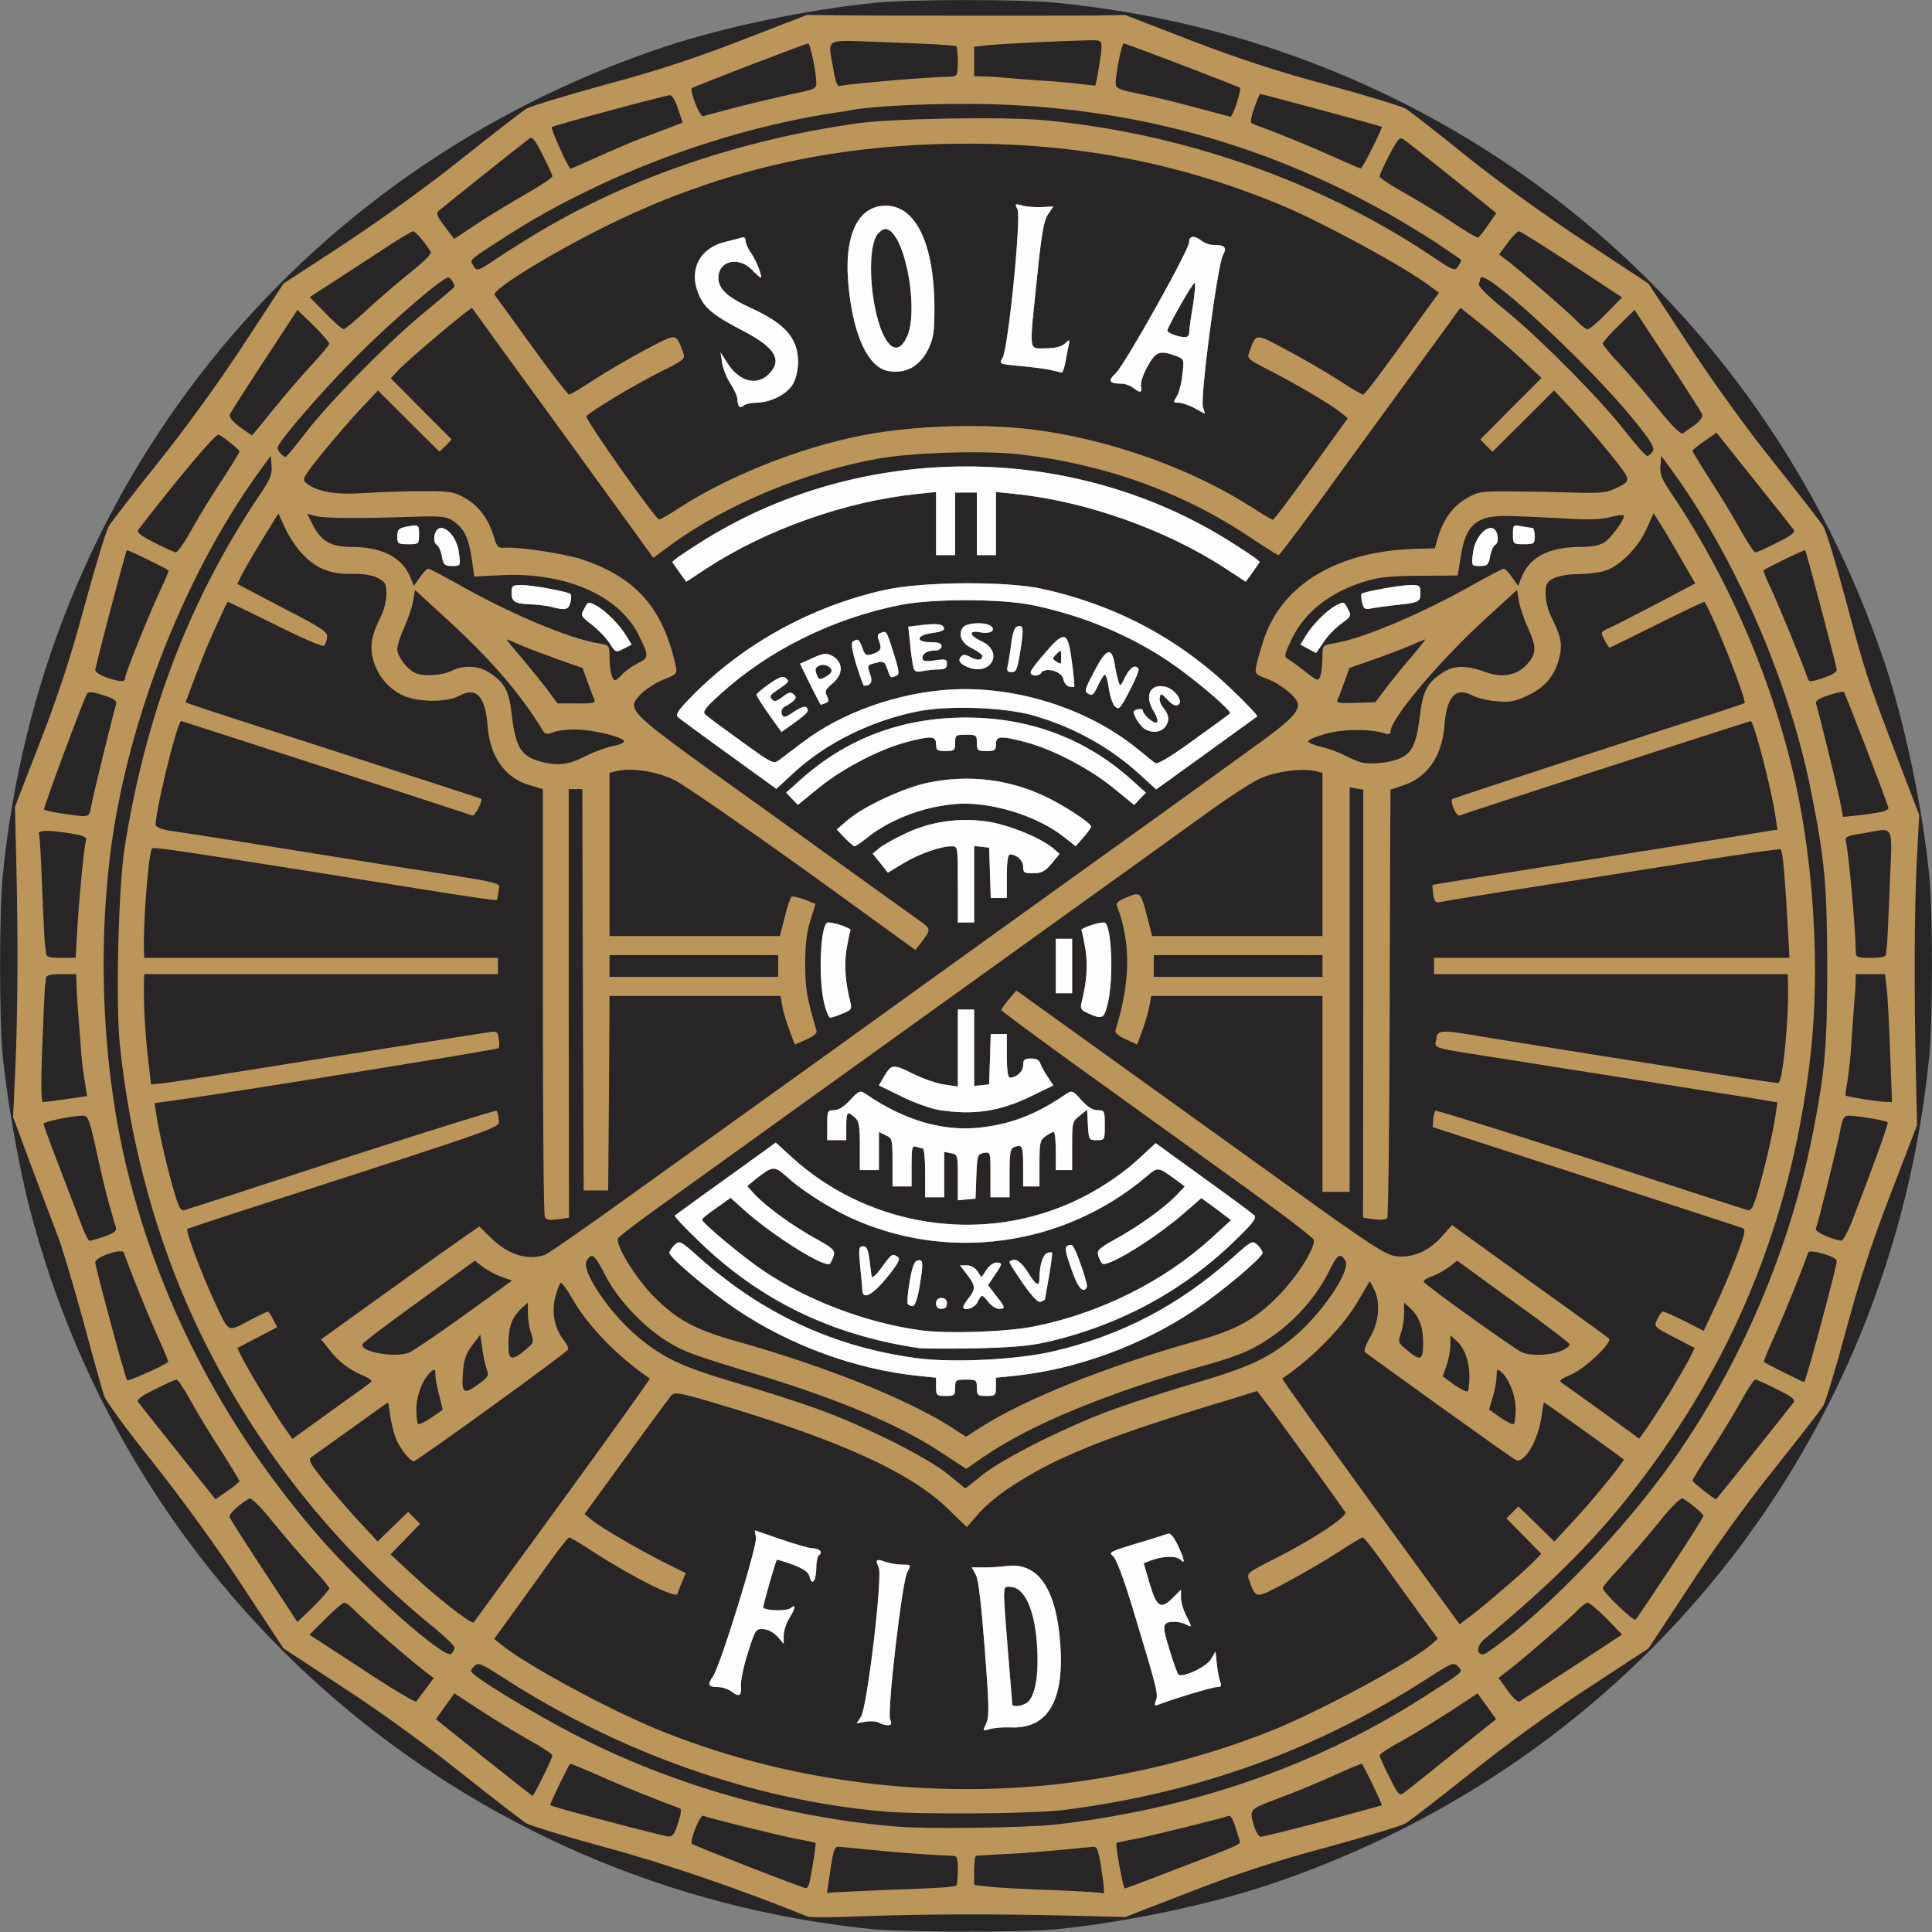 <!DOCTYPE svg PUBLIC "-//W3C//DTD SVG 20010904//EN" "http://www.w3.org/TR/2001/REC-SVG-20010904/DTD/svg10.dtd">
<svg version="1.0" xmlns="http://www.w3.org/2000/svg" width="710px" height="710px" viewBox="0 0 7100 7100" preserveAspectRatio="xMidYMid meet">
<rect x="0" y="0" width="7100" height="7100" fill="#808080" stroke="none"/>
<g id="layer101" fill="#272526" stroke="none">
 <path d="M3200 7089 c-1493 -153 -2723 -1210 -3094 -2660 -38 -149 -80 -389 -96 -548 -13 -133 -13 -529 0 -662 140 -1419 1075 -2592 2426 -3045 222 -74 530 -139 783 -164 133 -13 529 -13 662 0 1419 140 2592 1075 3045 2426 74 222 139 530 164 783 13 133 13 529 0 662 -140 1419 -1075 2592 -2426 3045 -222 74 -530 139 -783 164 -122 12 -559 11 -681 -1z"/>
 </g>
<g id="layer102" fill="#bc955a" stroke="none">
 <path d="M2970 7044 c-255 -103 -526 -196 -745 -255 -143 -39 -273 -79 -290 -88 -16 -10 -125 -94 -242 -187 -130 -104 -296 -224 -431 -312 l-220 -144 -149 -226 c-88 -135 -219 -316 -324 -449 -98 -122 -182 -236 -187 -255 -6 -18 -41 -143 -77 -277 -37 -135 -80 -279 -97 -320 -16 -42 -59 -155 -95 -251 l-65 -175 8 -170 c9 -200 11 -468 4 -760 l-5 -210 93 -240 c67 -173 113 -313 163 -500 39 -143 79 -273 88 -290 10 -16 91 -122 182 -235 98 -122 224 -296 313 -432 l148 -226 227 -148 c134 -89 309 -215 431 -313 113 -90 219 -172 235 -182 17 -9 147 -49 290 -88 187 -50 327 -96 500 -163 l240 -93 110 1 c138 2 803 2 950 1 l110 -2 240 93 c172 66 314 113 500 163 143 39 274 79 290 88 17 10 117 88 223 174 119 95 286 216 432 312 l238 157 149 227 c88 135 214 309 312 431 90 113 172 219 182 235 10 17 45 131 78 255 75 280 79 293 186 575 l88 230 -9 170 c-9 182 -10 485 -3 785 l4 185 -96 250 c-70 181 -115 319 -164 500 -37 138 -75 264 -84 280 -10 17 -92 122 -182 235 -98 122 -224 296 -312 432 l-149 226 -220 144 c-134 87 -302 209 -431 312 -117 93 -225 177 -242 187 -16 9 -147 49 -290 88 -187 50 -327 96 -500 163 l-240 93 -200 -5 c-281 -7 -538 -6 -760 2 -104 4 -197 5 -205 2z m320 -100 c102 -3 192 -8 200 -10 8 -1 18 -3 23 -3 4 -1 7 -26 7 -56 0 -50 -2 -55 -22 -55 -58 -2 -193 -11 -288 -21 -58 -6 -114 -11 -124 -12 -21 -2 -23 5 -40 124 l-7 45 33 -2 c18 -1 116 -6 218 -10z m757 -79 c-11 -70 -15 -80 -32 -78 -171 17 -255 24 -330 27 -49 3 -93 5 -97 6 -5 0 -8 24 -8 54 l0 53 58 7 c31 3 136 9 232 12 96 4 177 9 180 11 10 9 9 -15 -3 -92z m-1072 53 c11 -54 25 -142 22 -145 -2 -2 -30 -8 -63 -14 -54 -9 -323 -76 -350 -86 -12 -4 -51 94 -41 103 5 6 408 163 419 163 4 1 10 -9 13 -21z m1321 -39 c260 -99 265 -101 260 -114 -2 -7 -10 -32 -17 -54 -7 -23 -17 -40 -23 -38 -27 10 -297 77 -350 86 -33 6 -61 12 -63 14 -5 6 24 167 31 167 2 0 75 -27 162 -61z m-1804 -180 c12 -37 13 -51 5 -54 -72 -26 -212 -82 -296 -120 -57 -25 -105 -45 -106 -43 -8 9 -76 150 -73 152 8 7 416 114 434 115 16 1 24 -10 36 -50z m2368 -5 c118 -32 216 -58 218 -60 3 -2 -65 -143 -73 -152 -1 -2 -49 18 -106 44 -57 26 -149 64 -204 84 -108 41 -105 38 -84 108 6 17 16 32 22 32 7 0 109 -25 227 -56z m-980 11 c497 -57 949 -213 1342 -462 163 -104 156 -98 136 -119 -16 -16 -22 -14 -110 43 -410 264 -840 420 -1333 484 -112 15 -530 18 -670 6 -478 -43 -965 -214 -1393 -490 -88 -56 -94 -59 -110 -43 -16 16 -15 18 8 36 56 43 234 148 355 211 360 188 785 309 1195 342 109 9 475 4 580 -8z m-1885 -175 c19 -38 35 -74 35 -79 0 -5 -39 -31 -87 -57 -48 -27 -129 -77 -180 -110 l-93 -61 -34 47 -34 48 176 141 c97 77 178 141 179 141 2 0 19 -31 38 -70z m3343 -84 l160 -128 -34 -48 -34 -47 -97 64 c-54 35 -135 85 -180 110 -46 24 -83 49 -83 54 0 5 16 41 36 80 32 65 37 70 54 57 10 -7 90 -71 178 -142z m-1473 113 c278 -29 572 -102 825 -206 178 -74 495 -245 568 -308 l26 -23 -79 -108 c-43 -60 -104 -144 -134 -186 -31 -43 -59 -78 -63 -78 -4 0 -45 24 -90 54 -46 30 -131 79 -190 111 -118 62 -111 62 -138 -9 -9 -24 -6 -27 93 -77 141 -71 270 -156 261 -172 -10 -16 -259 -361 -296 -408 l-28 -37 -97 30 c-463 139 -650 215 -819 329 -39 26 -90 69 -111 95 l-40 46 -65 -63 c-139 -138 -404 -258 -875 -397 -120 -35 -134 -37 -147 -23 -7 9 -82 110 -166 226 l-152 209 27 22 c37 30 163 103 262 154 l83 41 -15 36 c-8 19 -15 37 -15 39 0 23 -161 -57 -308 -152 -45 -30 -86 -54 -90 -54 -4 0 -32 35 -63 78 -30 42 -91 126 -134 186 l-79 109 29 23 c90 73 388 234 565 307 449 185 959 257 1455 206z m-2300 -353 l29 -39 -34 -26 c-54 -41 -233 -196 -259 -225 -14 -14 -29 -26 -36 -26 -6 0 -37 27 -69 59 l-59 59 41 26 c22 14 109 71 193 126 84 55 156 97 159 93 3 -5 19 -26 35 -47z m4213 -79 l183 -120 -57 -59 c-32 -32 -63 -58 -69 -58 -7 0 -22 12 -36 26 -26 29 -205 184 -258 224 l-34 26 33 46 c18 26 38 44 44 41 6 -4 93 -60 194 -126z m-4108 -72 c0 -7 -33 -39 -72 -71 -396 -320 -713 -735 -914 -1199 -126 -290 -211 -622 -244 -950 -15 -156 -5 -572 18 -720 77 -489 238 -911 494 -1293 41 -60 49 -79 46 -110 l-3 -37 -35 48 c-244 333 -439 792 -525 1230 -79 400 -71 886 20 1293 115 512 361 992 720 1404 159 183 458 448 483 428 6 -6 12 -16 12 -23z m3889 -52 c196 -159 432 -413 588 -634 252 -357 433 -783 517 -1214 43 -221 51 -315 51 -605 -1 -302 -9 -389 -60 -645 -81 -405 -280 -860 -515 -1182 l-35 -48 -3 37 c-3 31 5 50 46 110 211 315 370 689 452 1063 66 303 87 672 56 970 -62 585 -264 1104 -612 1568 -161 215 -321 378 -588 600 -29 24 -32 57 -5 57 7 0 55 -35 108 -77z m-3490 -491 c178 -244 321 -445 319 -446 -114 -77 -226 -191 -282 -289 -21 -37 -42 -65 -46 -62 -4 3 -13 27 -20 54 -13 57 -2 113 31 155 11 14 19 30 17 35 -3 11 -557 411 -567 411 -14 0 -50 -45 -65 -81 -8 -20 -18 -58 -22 -85 -3 -27 -7 -50 -8 -50 0 -1 -59 41 -131 93 -71 51 -138 99 -148 106 -16 11 -12 19 46 92 36 44 94 112 130 150 l65 70 56 -55 56 -54 22 22 22 22 -54 56 -55 56 70 65 c100 94 228 194 236 185 3 -4 151 -207 328 -450z m3456 327 c50 -42 101 -89 114 -103 l25 -26 -64 -65 -64 -65 22 -22 22 -22 66 64 66 65 65 -70 c70 -74 195 -227 190 -232 -8 -7 -292 -211 -293 -209 -1 0 -5 23 -9 51 -8 60 -35 123 -63 149 -21 18 -22 18 -49 0 -34 -22 -524 -374 -537 -385 -5 -4 4 -29 20 -56 32 -55 38 -129 13 -176 l-15 -29 -40 68 c-56 98 -169 214 -282 290 -2 1 144 205 324 453 l328 450 35 -26 c20 -15 77 -61 126 -104z m-4315 -2 c0 -5 -29 -40 -64 -77 -35 -38 -98 -111 -141 -164 -46 -58 -82 -93 -89 -89 -41 24 -76 58 -72 69 3 8 60 97 127 199 l122 186 59 -57 c32 -32 58 -62 58 -67z m4929 -75 c67 -101 121 -187 121 -191 0 -8 -47 -47 -76 -64 -7 -4 -43 31 -89 89 -43 53 -106 126 -141 164 -35 37 -64 71 -64 76 0 15 114 124 121 116 4 -4 61 -89 128 -190z m-5259 -319 c0 -3 -31 -54 -68 -112 -38 -58 -88 -141 -111 -183 -24 -43 -47 -78 -52 -78 -5 0 -41 16 -80 36 -51 25 -68 38 -61 47 5 7 71 90 146 184 l138 173 44 -31 c24 -16 44 -33 44 -36z m5565 -105 c76 -95 142 -178 147 -185 7 -9 -10 -22 -61 -47 -39 -20 -75 -36 -80 -36 -6 0 -30 37 -55 83 -25 45 -75 127 -111 182 -36 54 -65 102 -65 106 0 6 75 65 86 69 1 0 64 -78 139 -172z m-2833 81 c78 -62 320 -183 489 -243 69 -25 204 -68 300 -96 189 -56 256 -87 345 -159 106 -85 221 -252 198 -288 -19 -31 -29 -24 -60 39 -60 122 -175 234 -297 291 -28 14 -95 37 -147 51 -366 103 -654 221 -827 341 l-62 43 -95 -62 c-148 -98 -370 -192 -661 -281 -254 -77 -280 -87 -339 -123 -90 -54 -186 -156 -232 -246 -39 -77 -49 -84 -68 -53 -23 37 90 202 198 288 89 72 156 103 345 159 96 28 231 71 300 96 172 61 412 181 486 243 33 27 61 50 62 50 2 1 31 -22 65 -50z m-2367 -254 c61 -43 114 -82 119 -86 5 -4 -8 -15 -28 -23 -52 -22 -90 -50 -125 -95 l-31 -39 220 -158 c122 -88 252 -181 291 -208 l70 -49 42 41 c65 64 138 86 200 63 14 -5 168 -113 343 -239 176 -126 488 -350 694 -498 206 -149 521 -375 700 -504 546 -392 643 -462 695 -500 28 -20 105 -76 173 -125 126 -90 162 -125 162 -155 0 -25 -59 -74 -113 -95 -44 -16 -46 -19 -40 -49 3 -17 16 -61 28 -98 68 -201 270 -322 554 -331 l74 -2 12 -42 c20 -65 53 -111 103 -141 44 -25 54 -27 162 -26 63 0 167 2 230 4 92 3 122 1 150 -12 68 -32 69 -28 -12 -129 -41 -52 -105 -125 -141 -164 l-66 -70 -113 113 -113 112 -23 -22 -22 -23 112 -113 113 -113 -70 -66 c-38 -36 -105 -94 -149 -129 l-79 -63 -96 132 c-53 73 -202 277 -331 454 -128 178 -237 323 -241 323 -4 0 -52 -30 -106 -66 -247 -166 -540 -271 -854 -305 -129 -14 -380 -6 -509 16 -271 48 -565 170 -768 320 l-61 45 -332 -458 c-183 -251 -333 -458 -334 -460 -4 -5 -234 189 -270 227 l-29 31 112 113 112 112 -22 23 -23 22 -113 -112 -113 -113 -65 69 c-36 38 -99 112 -141 163 -71 89 -74 95 -57 109 42 32 106 43 214 36 58 -4 155 -7 215 -7 102 0 113 2 157 27 50 30 83 75 103 141 10 35 17 42 36 40 58 -4 220 21 289 43 199 67 298 181 344 395 5 24 1 28 -40 44 -55 21 -114 70 -114 95 0 33 41 69 287 246 137 98 360 258 497 357 137 98 261 188 277 199 30 22 29 28 -9 76 l-18 23 -409 -296 c-226 -162 -439 -309 -474 -327 -66 -33 -160 -48 -216 -34 l-25 6 0 300 0 300 313 0 313 0 18 -70 c9 -38 21 -72 25 -75 5 -2 26 3 48 11 l40 16 -19 61 c-14 45 -19 90 -19 162 1 91 5 117 42 244 2 8 -12 20 -38 31 l-42 19 -20 -53 c-11 -29 -23 -69 -26 -89 l-7 -37 -314 0 -314 0 -2 358 -3 357 -45 0 -45 0 -3 -737 -2 -738 -25 0 -25 0 0 788 1 787 -41 6 c-33 4 -43 2 -48 -10 -4 -9 -7 -366 -7 -794 l0 -777 -50 -15 c-88 -25 -144 -104 -153 -215 -8 -111 -41 -147 -104 -113 -49 26 -161 24 -215 -5 -51 -27 -87 -73 -102 -129 -13 -48 -5 -92 29 -158 11 -21 20 -58 20 -82 0 -38 -4 -44 -32 -59 -21 -11 -54 -16 -96 -15 -80 2 -134 -21 -186 -79 -21 -23 -48 -65 -60 -93 l-23 -50 -55 89 c-30 49 -64 107 -76 130 l-20 40 166 87 c147 76 167 89 164 109 -1 12 -6 26 -11 31 -5 5 -86 -30 -181 -78 -95 -47 -173 -85 -174 -83 -3 4 -45 95 -68 148 -11 25 -35 85 -53 133 l-33 88 21 8 c12 5 256 84 542 176 286 93 521 169 523 170 8 5 -22 65 -32 62 -27 -10 -1065 -347 -1070 -347 -15 0 -102 359 -93 384 3 7 28 16 59 20 29 4 134 20 233 36 99 16 338 54 530 85 488 76 441 65 437 100 -2 17 -5 31 -7 33 -2 2 -133 -17 -292 -43 -158 -25 -344 -55 -413 -66 -442 -70 -556 -87 -561 -81 -13 14 -33 267 -30 375 l1 27 650 0 650 0 0 30 0 30 -650 0 -650 0 -1 38 c-1 78 3 161 14 262 l12 105 35 -3 c32 -3 192 -28 565 -88 83 -13 249 -39 370 -58 121 -19 239 -38 261 -41 39 -7 42 -6 47 21 3 16 2 32 -1 36 -6 6 -981 163 -1185 191 l-79 11 7 45 c9 62 41 201 66 284 16 55 24 68 37 64 9 -2 270 -87 579 -188 310 -100 565 -180 568 -177 3 3 7 18 8 33 2 30 45 15 -843 302 -162 52 -298 97 -301 99 -9 5 52 167 105 280 50 104 39 101 133 51 29 -15 55 -27 57 -27 3 0 12 13 20 29 l15 28 -74 39 -73 38 19 38 c26 51 125 214 158 260 l26 36 30 -22 c17 -12 80 -58 140 -101z m4887 -40 c30 -50 64 -108 76 -131 l20 -40 -61 -32 c-93 -48 -90 -45 -76 -75 7 -15 16 -27 21 -27 5 0 40 16 79 35 l70 36 44 -94 c25 -52 60 -136 79 -186 28 -75 32 -93 20 -98 -8 -3 -267 -87 -576 -188 l-563 -183 2 -27 c1 -15 5 -30 8 -33 3 -3 258 77 568 177 309 101 570 186 579 188 13 4 21 -9 37 -64 25 -84 57 -222 66 -285 l7 -47 -33 -5 c-19 -4 -119 -20 -224 -36 -104 -17 -260 -41 -345 -55 -85 -13 -256 -40 -380 -60 -302 -47 -277 -40 -272 -75 5 -37 9 -38 201 -5 129 21 566 91 920 146 68 10 129 19 136 19 16 0 39 -231 36 -357 l-1 -43 -650 0 -650 0 0 -30 0 -30 653 0 653 0 -2 -42 c-14 -257 -22 -348 -30 -357 -2 -2 -95 11 -206 28 -295 47 -606 95 -828 130 -107 17 -205 33 -216 36 -18 4 -23 -1 -27 -28 -2 -17 -4 -33 -2 -35 1 -1 216 -36 476 -77 551 -87 711 -113 758 -121 l33 -5 -7 -47 c-15 -103 -80 -352 -91 -352 -5 0 -1043 336 -1070 347 -12 5 -38 -54 -26 -61 7 -4 745 -246 967 -316 55 -18 103 -34 106 -36 11 -6 -114 -321 -147 -372 -1 -2 -79 35 -173 82 -94 47 -173 86 -176 86 -2 0 -11 -13 -19 -29 -15 -28 -15 -29 22 -45 20 -9 99 -50 174 -89 l138 -73 -51 -88 c-27 -48 -62 -106 -76 -129 l-26 -41 -27 60 c-32 70 -101 138 -156 153 -22 6 -65 11 -97 11 -32 0 -71 7 -87 15 -26 14 -30 21 -30 58 0 24 9 60 20 82 37 73 43 103 30 153 -16 66 -54 110 -118 139 -45 21 -65 25 -112 20 -31 -2 -71 -12 -89 -21 -62 -33 -95 4 -103 114 -9 109 -63 187 -150 216 l-48 16 0 51 c-1 29 -2 381 -3 782 -1 402 -5 735 -9 741 -4 6 -23 8 -48 5 l-41 -6 1 -786 0 -787 -25 -4 -25 -5 0 743 0 744 -50 0 -50 0 0 -360 0 -360 -315 0 -314 0 -7 38 c-4 20 -15 60 -26 89 l-19 52 -42 -20 c-24 -10 -40 -24 -38 -31 56 -181 58 -324 5 -461 -3 -9 10 -19 38 -30 50 -20 50 -20 75 76 l17 67 313 0 313 0 0 -300 0 -300 -25 -6 c-49 -12 -149 1 -206 28 -31 14 -123 74 -205 134 -82 59 -306 221 -499 359 -292 210 -1110 798 -1540 1107 -60 44 -112 84 -114 89 -9 26 66 148 133 215 85 85 149 120 306 164 328 93 623 211 788 316 l52 34 53 -34 c165 -105 462 -224 787 -316 152 -42 220 -79 305 -165 69 -68 140 -180 133 -209 -2 -8 -136 -110 -298 -226 -162 -117 -420 -302 -572 -412 -153 -110 -278 -203 -278 -206 0 -4 13 -22 28 -40 l27 -32 95 68 c128 92 609 438 964 693 239 172 297 209 333 215 61 9 123 -17 171 -71 l38 -43 284 205 c157 112 289 208 293 212 14 14 -86 109 -138 132 -46 20 -48 23 -30 35 11 7 78 55 150 107 l129 94 26 -36 c14 -20 51 -77 82 -126z m-4518 3 c-8 -29 -14 -63 -14 -76 0 -21 -2 -23 -16 -11 -29 24 -54 87 -54 137 0 27 3 51 6 55 4 3 26 -7 49 -23 l42 -29 -13 -53z m3956 51 c0 -51 -25 -114 -54 -138 -14 -12 -16 -10 -16 16 0 16 -6 51 -14 77 l-14 46 41 29 c23 16 45 27 50 24 4 -2 7 -27 7 -54z m-3782 -149 c-5 -16 -13 -50 -16 -77 l-7 -48 -29 38 c-22 28 -31 53 -34 92 -7 85 0 92 52 55 41 -30 44 -34 34 -60z m3612 29 c0 -57 -18 -106 -49 -133 l-21 -19 0 35 c0 20 -6 54 -14 76 l-14 40 41 30 c23 16 45 28 50 25 4 -2 7 -27 7 -54z m-4782 -54 c2 -1 -18 -49 -44 -106 -37 -84 -91 -217 -119 -296 -6 -17 -105 16 -105 36 0 16 109 421 117 433 3 6 135 -53 151 -67z m6075 -143 c32 -119 58 -222 57 -228 0 -16 -100 -45 -105 -31 -28 79 -82 212 -119 296 -26 57 -46 105 -44 106 5 5 143 74 148 74 3 1 31 -97 63 -217z m-4764 100 c33 -27 34 -30 23 -62 -7 -18 -12 -51 -12 -73 l0 -40 -21 19 c-40 36 -53 75 -50 152 1 40 16 41 60 4z m3301 -27 c0 -59 -15 -98 -49 -129 l-21 -19 0 40 c0 22 -5 55 -12 73 -11 32 -10 35 23 62 50 42 59 37 59 -27z m-3727 36 c14 -6 105 -67 202 -137 l177 -128 -37 -13 c-21 -7 -52 -24 -69 -36 l-31 -24 -205 149 c-113 81 -206 152 -208 158 -10 28 118 51 171 31z m4233 -6 c20 -8 34 -19 32 -25 -2 -6 -95 -77 -208 -158 l-205 -149 -31 24 c-17 12 -45 28 -63 34 -17 6 -31 15 -29 19 4 12 335 249 362 260 33 14 103 11 142 -5z m-5352 -421 c35 -12 45 -20 42 -33 -3 -9 -14 -47 -25 -86 -11 -38 -32 -127 -47 -197 -24 -111 -31 -128 -48 -128 -37 0 -146 22 -146 30 0 4 27 79 61 166 33 87 70 183 81 212 11 28 23 52 27 52 4 0 29 -7 55 -16z m6426 -66 c90 -235 131 -350 127 -354 -5 -6 -114 -24 -143 -24 -18 0 -23 9 -33 63 -12 58 -78 328 -88 353 -4 11 63 41 94 43 6 1 26 -36 43 -81z m-6565 -439 l75 -11 -5 -32 c-12 -75 -15 -93 -20 -175 -4 -47 -8 -106 -10 -131 -2 -25 -4 -60 -4 -77 l-1 -33 -55 0 c-37 0 -55 4 -56 13 0 6 -2 23 -4 37 -1 14 -6 114 -10 223 -5 139 -4 197 3 197 6 0 45 -5 87 -11z m6701 -176 c-4 -104 -9 -209 -13 -235 l-6 -48 -53 0 -54 0 -1 33 c0 17 -2 46 -4 62 -1 17 -6 80 -10 140 -3 61 -11 132 -16 159 -5 27 -8 50 -7 52 5 4 113 22 142 23 l29 1 -7 -187z m-4086 -313 l0 -40 -310 0 -310 0 0 40 0 40 310 0 310 0 0 -40z m2000 0 l0 -40 -310 0 -310 0 0 40 0 40 310 0 310 0 0 -40z m-4576 -137 c8 -128 25 -302 32 -324 4 -14 -9 -19 -75 -29 -73 -11 -107 -8 -97 8 2 4 7 93 11 197 4 105 9 197 10 205 2 8 4 23 4 33 1 14 11 17 55 17 l54 0 6 -107z m6647 95 c0 -7 2 -24 4 -38 1 -14 6 -114 10 -222 9 -226 19 -206 -96 -186 -65 10 -70 13 -65 33 10 41 35 317 36 403 0 20 5 22 55 22 37 0 55 -4 56 -12z m-6596 -545 c6 -35 76 -321 90 -369 6 -19 0 -24 -45 -39 -39 -13 -54 -14 -60 -6 -14 24 -162 422 -158 426 5 6 103 22 140 24 24 1 28 -4 33 -36z m6583 20 c12 -3 22 -9 22 -13 0 -10 -158 -421 -164 -427 -3 -3 -28 3 -56 12 -37 12 -50 21 -46 32 8 21 84 331 92 377 l7 38 61 -6 c33 -4 71 -10 84 -13z m-4767 -204 c34 -17 79 -33 101 -37 22 -4 40 -11 41 -17 3 -15 -110 -43 -175 -44 -31 -1 -69 4 -85 10 -23 9 -30 7 -38 -6 -81 -134 -189 -259 -350 -407 l-120 -110 -7 42 c-4 23 -19 66 -33 97 -14 30 -25 66 -25 78 0 26 32 70 63 87 29 15 102 11 137 -7 43 -22 101 -19 140 8 56 37 71 67 81 156 14 120 35 153 114 172 59 14 96 9 156 -22z m3000 5 c40 -20 55 -56 67 -153 11 -91 26 -121 82 -158 40 -28 88 -29 154 -5 65 25 120 15 158 -27 35 -39 35 -63 3 -134 -14 -31 -29 -74 -33 -97 l-7 -42 -120 110 c-169 155 -345 364 -345 411 0 9 -7 11 -22 6 -53 -17 -154 -16 -217 2 -36 10 -64 22 -63 28 0 5 23 14 49 20 26 6 64 20 83 30 19 10 46 22 60 26 33 11 116 2 151 -17z m-2967 -214 c-4 -8 -15 -37 -25 -65 l-18 -50 -88 -31 c-48 -17 -110 -40 -137 -52 -27 -12 -51 -22 -53 -22 -3 0 20 28 50 63 29 34 72 87 95 117 l41 55 71 0 c60 1 69 -2 64 -15z m2910 -42 c22 -29 64 -81 94 -115 29 -35 52 -63 49 -63 -2 0 -26 10 -53 22 -27 12 -89 35 -137 52 l-88 31 -18 50 c-10 28 -21 57 -25 65 -6 14 4 15 66 13 l72 -2 40 -53z m-4634 -38 c0 -15 94 -247 130 -323 18 -37 31 -69 29 -71 -9 -8 -151 -77 -153 -74 -5 7 -116 428 -116 441 0 7 21 20 48 29 47 15 62 15 62 -2z m6290 -28 c0 -12 -111 -432 -116 -440 -2 -3 -144 66 -153 74 -2 2 11 34 29 71 26 56 108 254 133 325 5 15 9 15 56 0 29 -9 51 -22 51 -30z m-4464 17 c10 -12 36 -30 57 -41 43 -21 43 -27 2 -108 -73 -144 -273 -229 -506 -216 l-96 5 -10 -70 c-12 -77 -29 -109 -70 -136 -23 -15 -44 -17 -143 -14 -194 7 -323 6 -358 -2 l-33 -9 20 40 c32 62 67 82 144 82 110 0 184 38 214 109 l14 34 22 -31 c12 -18 26 -32 31 -32 5 0 48 23 97 50 196 112 421 208 532 225 36 6 37 7 37 48 0 48 9 87 20 87 4 0 15 -9 26 -21z m2568 -1 c3 -13 6 -42 6 -65 0 -41 1 -42 38 -48 110 -17 335 -113 531 -225 49 -27 92 -50 97 -50 5 0 19 14 31 32 l22 31 14 -35 c30 -72 102 -108 215 -108 42 0 71 -6 88 -17 27 -17 79 -91 71 -99 -3 -3 -26 0 -52 7 -34 9 -86 10 -189 3 -77 -4 -169 -8 -203 -8 -101 2 -138 38 -155 151 l-11 68 -136 1 c-100 0 -152 5 -196 18 -138 41 -233 116 -282 223 -23 49 -24 57 -10 65 9 4 35 24 59 42 52 42 54 42 62 14z m-4148 -535 c27 -48 77 -130 112 -182 34 -52 62 -98 62 -102 0 -6 -49 -46 -76 -62 -10 -6 -148 158 -296 350 -7 9 10 22 59 47 37 19 73 35 79 36 7 0 34 -39 60 -87z m5825 51 c51 -25 68 -38 61 -47 -5 -7 -71 -90 -146 -184 l-138 -173 -44 31 c-24 16 -44 33 -44 36 0 3 31 54 68 112 38 58 88 141 111 184 24 42 47 77 52 77 5 0 41 -16 80 -36z m-4034 -128 c200 -129 487 -238 723 -275 194 -31 440 -34 616 -7 272 41 554 145 767 282 37 24 71 44 75 44 4 0 67 -84 141 -187 l134 -186 -27 -22 c-38 -30 -163 -104 -263 -155 -78 -40 -81 -43 -72 -66 26 -71 20 -71 137 -8 59 31 144 81 190 110 45 30 86 54 91 54 7 0 55 -63 227 -303 l52 -71 -32 -24 c-97 -73 -393 -233 -545 -297 -372 -155 -748 -228 -1161 -227 -464 1 -866 88 -1265 275 -219 103 -481 261 -467 281 5 6 66 91 137 189 70 97 132 177 136 177 5 0 46 -24 91 -54 46 -30 131 -79 190 -111 118 -62 111 -62 138 9 9 25 7 28 -82 72 -98 49 -264 149 -273 164 -6 10 254 378 267 379 4 1 38 -19 75 -43z m-1372 -278 c91 -117 312 -341 443 -447 56 -46 102 -85 102 -87 0 -12 -14 -34 -23 -34 -21 0 -206 159 -337 290 -128 128 -290 316 -290 336 0 11 21 34 30 33 3 0 37 -41 75 -91z m4949 70 c8 -13 -7 -37 -70 -115 -169 -209 -564 -573 -564 -519 0 2 -2 11 -5 18 -4 10 30 44 97 98 130 106 352 330 443 448 39 50 74 89 79 88 5 -1 14 -9 20 -18z m-5069 -154 c43 -53 106 -126 141 -164 35 -37 64 -72 64 -77 0 -5 -26 -35 -58 -67 l-59 -57 -122 186 c-67 102 -124 192 -127 199 -3 8 12 26 37 45 24 17 44 31 45 31 1 0 37 -43 79 -96z m5223 58 c20 -15 31 -31 27 -40 -3 -8 -60 -97 -127 -199 l-121 -184 -59 58 c-32 31 -58 61 -58 66 0 5 29 40 64 77 35 38 98 111 141 164 46 58 82 93 89 89 6 -4 26 -18 44 -31z m-4881 -422 c42 -39 113 -100 159 -137 48 -38 81 -70 77 -77 -18 -31 -56 -76 -65 -76 -5 0 -62 34 -126 77 -64 42 -148 96 -186 121 l-68 44 58 59 c32 33 62 59 67 59 5 0 43 -32 84 -70z m4556 12 l58 -59 -184 -121 c-102 -67 -189 -122 -195 -122 -6 0 -24 19 -42 43 l-31 42 33 25 c54 42 231 195 257 224 14 14 29 26 36 26 6 0 37 -26 68 -58z m-3910 -307 c337 -197 728 -330 1152 -391 128 -19 549 -26 695 -12 508 48 1010 224 1421 499 80 54 86 56 97 38 7 -10 12 -20 12 -23 0 -2 -42 -30 -92 -64 -500 -324 -1038 -492 -1634 -509 -180 -5 -424 5 -512 21 -9 2 -37 7 -62 10 -409 62 -849 226 -1192 443 -162 104 -153 96 -138 120 13 21 15 20 84 -26 39 -26 115 -74 169 -106z m-55 -135 c50 -29 92 -57 92 -62 0 -5 -16 -40 -36 -79 -25 -50 -38 -68 -47 -61 -40 30 -324 257 -335 267 -10 9 -6 20 22 57 l35 46 88 -58 c48 -32 130 -81 181 -110z m3531 116 l30 -43 -161 -129 c-89 -71 -169 -135 -179 -141 -15 -11 -21 -4 -53 56 -20 38 -36 74 -36 79 0 6 42 34 93 62 50 28 130 77 177 109 47 31 88 56 92 54 4 -2 21 -23 37 -47z m-3260 -255 c60 -27 140 -61 178 -74 37 -14 80 -30 95 -36 l27 -10 -17 -50 c-9 -30 -22 -51 -30 -51 -15 0 -422 109 -434 117 -6 3 61 153 69 153 2 0 52 -22 112 -49z m2834 -27 c21 -42 37 -77 35 -78 -3 -3 -439 -120 -447 -121 -2 0 -12 24 -22 53 -14 39 -15 54 -6 57 75 27 212 82 292 119 55 24 102 45 105 45 3 1 23 -33 43 -75z m-2308 -157 c77 -19 168 -40 203 -47 52 -11 62 -16 62 -33 0 -38 -22 -147 -30 -147 -10 0 -421 158 -427 164 -10 9 29 107 41 103 6 -2 74 -20 151 -40z m1810 -8 c9 -28 15 -53 12 -56 -7 -6 -417 -163 -427 -163 -8 0 -30 109 -30 147 0 17 12 23 83 37 45 9 138 31 207 50 69 19 128 34 132 35 3 1 14 -22 23 -50z m-1328 -78 c102 -10 225 -18 286 -20 14 -1 17 -11 17 -56 0 -30 -3 -55 -7 -56 -33 -4 -94 -8 -265 -14 -226 -8 -205 -19 -186 96 8 49 15 68 24 65 6 -2 65 -9 131 -15z m828 -97 c7 -55 5 -57 -35 -56 -106 2 -356 14 -387 19 l-43 5 0 54 0 54 38 1 c20 0 51 2 67 4 17 2 73 6 125 10 52 3 122 9 155 13 l60 7 7 -29 c3 -16 9 -53 13 -82z"/>
 <path d="M3624 6334 c12 -25 11 -64 -5 -274 -13 -166 -23 -254 -33 -273 l-15 -27 42 0 c23 1 62 -2 87 -5 116 -15 184 86 197 295 13 205 -49 305 -185 298 -26 -1 -59 2 -74 6 -27 8 -27 8 -14 -20z m146 -74 c28 -15 44 -76 43 -166 -2 -153 -39 -256 -96 -262 -25 -3 -27 -1 -27 35 0 21 7 117 15 213 8 96 15 178 15 183 0 10 28 9 50 -3z"/>
 <path d="M3231 6331 c-8 -5 -30 -7 -49 -4 l-34 6 16 -24 c23 -35 81 -521 65 -550 -14 -27 -8 -32 25 -19 15 5 43 10 61 10 34 0 34 0 19 28 -19 35 -74 509 -63 540 7 17 5 22 -9 22 -9 0 -23 -4 -31 -9z"/>
 <path d="M4248 6249 c9 -24 6 -37 -87 -344 -31 -102 -59 -176 -70 -186 -18 -14 -12 -17 83 -46 55 -16 108 -33 116 -36 11 -5 21 7 38 41 25 52 29 73 10 54 -15 -15 -63 -14 -104 1 l-31 12 22 75 c26 87 41 96 85 52 l30 -30 0 29 c0 16 9 48 21 70 20 40 20 40 0 30 -11 -6 -30 -11 -43 -11 -47 0 -49 10 -21 100 14 47 29 88 33 93 13 15 101 -25 120 -55 l17 -29 5 48 c3 26 9 56 13 66 5 13 2 17 -14 17 -17 0 -171 47 -218 66 -10 4 -11 0 -5 -17z"/>
 <path d="M2686 6215 c-11 -8 -32 -15 -46 -15 -37 0 -42 -8 -20 -39 26 -36 163 -478 158 -510 l-4 -27 96 33 c52 18 105 33 117 33 24 0 39 15 23 25 -5 3 -10 23 -10 43 0 49 -15 73 -24 39 -5 -20 -19 -30 -62 -47 -31 -11 -58 -19 -59 -18 -6 9 -53 173 -50 176 11 12 87 13 100 2 21 -17 19 -1 -5 38 -11 18 -20 46 -20 63 l0 30 -22 -26 c-14 -15 -35 -27 -52 -28 -29 -2 -30 1 -58 88 -16 50 -27 105 -25 123 3 35 -7 40 -37 17z"/>
 <path d="M3029 3688 c-23 -96 -14 -298 14 -298 26 0 87 22 83 29 -3 4 -9 35 -15 69 -9 58 -5 120 14 195 6 24 4 29 -29 42 -19 8 -40 15 -45 15 -5 0 -15 -24 -22 -52z"/>
 <path d="M3520 3250 c0 -140 0 -140 -23 -140 -41 0 -120 28 -178 63 l-56 34 -28 -35 -28 -35 24 -20 c13 -11 56 -35 94 -53 94 -45 198 -60 303 -45 78 12 193 58 242 98 l24 21 -29 35 c-24 29 -37 36 -67 36 -34 1 -38 -2 -38 -24 0 -23 -24 -45 -49 -45 -7 0 -11 30 -11 80 l0 80 -30 0 -29 0 -3 -92 -3 -93 -27 -3 -28 -3 0 140 0 141 -30 0 -30 0 0 -140z"/>
 <path d="M3104 3079 l-29 -31 40 -34 c59 -51 208 -120 297 -138 147 -30 293 -13 427 50 72 34 171 99 171 112 -1 4 -13 22 -29 40 l-28 32 -39 -31 c-101 -82 -279 -136 -407 -124 -118 11 -237 57 -321 124 -21 17 -42 31 -46 31 -3 0 -19 -14 -36 -31z"/>
 <path d="M2910 2935 l-21 -22 51 -46 c171 -153 373 -230 610 -230 235 0 441 78 610 230 l51 46 -21 22 -22 23 -81 -66 c-89 -71 -224 -141 -323 -166 -88 -23 -104 -21 -104 9 0 22 -4 25 -35 25 -32 0 -35 -2 -35 -30 0 -28 -2 -30 -40 -30 -38 0 -40 2 -40 30 0 28 -3 30 -35 30 -31 0 -35 -3 -35 -25 0 -30 -16 -32 -104 -9 -99 25 -234 95 -323 166 l-81 66 -22 -23z"/>
 <path d="M2679 2773 c-96 -69 -180 -131 -187 -137 -11 -10 0 -26 56 -83 188 -189 435 -325 703 -385 140 -31 446 -33 579 -4 269 59 503 183 699 372 53 51 94 94 91 97 -3 2 -87 63 -188 136 l-183 132 -56 -51 c-112 -103 -243 -176 -393 -220 -107 -31 -316 -39 -431 -15 -168 34 -332 115 -450 223 l-66 61 -174 -126z m272 -46 c142 -108 346 -181 542 -193 240 -14 504 69 687 218 29 24 58 47 65 52 8 6 53 -20 141 -84 71 -51 131 -95 134 -98 9 -8 -122 -120 -213 -183 -148 -103 -332 -179 -517 -216 -116 -23 -364 -23 -480 0 -249 49 -486 167 -663 328 -56 51 -66 64 -55 75 7 7 67 51 132 98 116 84 119 85 141 68 12 -9 51 -39 86 -65z"/>
 <path d="M2826 2626 c-25 -36 -46 -68 -46 -73 0 -4 22 -22 47 -40 37 -25 50 -30 61 -21 15 13 13 14 -43 52 -15 11 -17 17 -8 26 9 10 17 8 39 -9 21 -17 30 -19 41 -9 15 12 7 22 -36 47 -8 5 -11 16 -8 25 6 15 11 14 44 -8 22 -15 41 -22 46 -17 13 13 6 21 -46 59 l-45 32 -46 -64z"/>
 <path d="M4207 2679 c-9 -5 -24 -23 -32 -38 -13 -27 -13 -29 5 -34 11 -3 20 -1 20 4 0 15 40 50 51 44 6 -4 1 -20 -11 -41 -36 -57 -13 -104 43 -90 35 8 67 54 47 66 -10 6 -22 0 -39 -18 -22 -24 -26 -25 -29 -9 -2 10 3 26 11 35 23 28 26 48 11 71 -16 22 -48 27 -77 10z"/>
 <path d="M4097 2596 c-8 -8 -18 -38 -22 -66 -4 -27 -10 -50 -14 -50 -5 0 -16 18 -26 40 -15 32 -21 38 -35 30 -16 -9 -14 -16 22 -84 43 -83 63 -90 74 -28 3 21 9 48 13 62 8 25 8 25 26 -12 18 -36 38 -48 49 -30 3 5 -12 41 -33 81 -34 66 -39 71 -54 57z"/>
 <path d="M2977 2515 l-37 -76 47 -21 c42 -19 50 -19 73 -7 39 23 40 67 0 100 -27 23 -30 30 -21 47 8 16 7 21 -5 26 -9 3 -17 6 -18 6 -1 0 -18 -34 -39 -75z m77 -44 c10 -16 -23 -35 -43 -25 -15 7 -17 14 -10 32 7 19 12 21 28 12 11 -5 22 -14 25 -19z"/>
 <path d="M3928 2523 c-9 -3 -18 -14 -20 -26 -4 -29 -63 -47 -81 -25 -8 10 -19 13 -31 9 -16 -6 -12 -15 38 -74 79 -93 90 -90 105 24 7 50 10 92 9 93 -2 1 -11 1 -20 -1z m-28 -110 c0 -26 -1 -26 -17 -10 -16 16 -16 19 -3 27 20 13 20 13 20 -17z"/>
 <path d="M3147 2443 c-16 -53 -20 -80 -13 -85 18 -13 24 -9 35 23 9 26 14 29 33 24 34 -11 40 -19 29 -48 -8 -20 -7 -27 6 -31 21 -9 21 -8 48 77 20 65 21 76 8 81 -21 8 -20 9 -32 -25 -10 -28 -14 -30 -38 -24 -37 9 -37 9 -25 44 10 27 2 41 -23 41 -2 0 -15 -35 -28 -77z"/>
 <path d="M3357 2454 c-3 -11 -9 -49 -12 -85 l-7 -66 58 -7 c35 -4 61 -3 68 4 14 14 3 21 -43 27 -55 8 -56 33 -1 33 29 0 40 4 40 15 0 8 -9 15 -19 15 -31 0 -51 11 -51 27 0 13 9 15 45 10 40 -6 45 -5 45 13 0 15 -7 20 -29 20 -16 0 -42 3 -59 6 -24 5 -31 2 -35 -12z"/>
 <path d="M3703 2448 c3 -13 9 -49 13 -81 4 -36 12 -61 21 -64 24 -9 26 4 13 87 -11 69 -15 80 -32 80 -16 0 -19 -5 -15 -22z"/>
 <path d="M3560 2453 c-30 -11 -41 -25 -30 -38 9 -11 16 -11 37 0 26 14 43 12 43 -5 0 -4 -17 -17 -37 -27 -41 -19 -54 -53 -33 -79 14 -15 77 -19 99 -5 24 16 2 32 -35 25 -46 -9 -44 11 4 33 81 38 36 127 -48 96z"/>
 <path d="M2496 2102 l-26 -37 22 -18 c13 -9 60 -40 105 -68 577 -353 1329 -353 1906 0 45 28 92 59 105 68 l22 18 -26 37 -26 36 -76 -50 c-218 -142 -514 -247 -774 -273 l-68 -7 0 116 0 116 -35 0 -35 0 0 -115 0 -115 -40 0 -40 0 0 115 0 115 -35 0 -35 0 0 -116 0 -116 -67 7 c-265 27 -555 130 -775 273 l-76 50 -26 -36z"/>
 <path d="M3440 5096 l0 -33 -67 -7 c-227 -23 -471 -112 -665 -243 -97 -65 -248 -192 -248 -209 0 -6 9 -19 19 -29 19 -17 22 -15 88 44 234 209 497 331 800 372 134 18 373 6 504 -25 253 -59 462 -169 662 -347 66 -59 69 -61 88 -44 10 10 19 23 19 29 0 17 -151 144 -248 209 -194 131 -438 220 -664 243 l-68 7 0 33 c0 32 -2 34 -35 34 -32 0 -35 -2 -35 -30 0 -28 -2 -30 -40 -30 -38 0 -40 2 -40 30 0 28 -3 30 -35 30 -33 0 -35 -2 -35 -34z"/>
 <path d="M3375 4954 c-320 -48 -581 -175 -804 -390 -53 -51 -94 -94 -91 -97 3 -2 87 -64 188 -136 l183 -132 57 52 c264 242 650 316 982 188 106 -40 214 -107 291 -177 l66 -61 174 126 c96 69 180 131 187 138 11 10 1 25 -59 84 -192 190 -429 320 -698 382 -64 15 -131 21 -266 24 -99 2 -193 1 -210 -1z m423 -79 c241 -47 482 -167 656 -327 l70 -64 -54 -41 -55 -40 -69 60 c-110 94 -280 198 -296 180 -4 -4 -11 -18 -14 -29 -6 -19 3 -27 66 -62 82 -45 178 -114 223 -161 l29 -31 -24 -18 c-77 -56 -73 -55 -116 -19 -307 260 -739 318 -1099 147 -77 -37 -172 -98 -224 -146 -46 -41 -52 -40 -116 11 l-29 24 29 32 c45 47 141 116 223 161 63 35 72 43 66 62 -3 11 -10 25 -14 30 -17 18 -209 -102 -315 -197 l-50 -45 -52 37 c-29 20 -53 39 -53 43 0 12 148 136 227 189 162 109 378 191 578 218 95 13 312 6 413 -14z"/>
 <path d="M3440 4790 c0 -13 7 -20 20 -20 13 0 20 7 20 20 0 13 -7 20 -20 20 -13 0 -20 -7 -20 -20z"/>
 <path d="M3540 4803 c0 -5 9 -19 20 -33 26 -33 25 -45 -6 -86 l-26 -34 25 0 c14 0 31 9 39 22 l15 22 18 -27 c9 -15 26 -27 36 -27 24 0 24 4 -6 47 l-24 36 29 38 c35 43 36 49 11 49 -11 0 -29 -12 -40 -27 -23 -28 -23 -28 -40 5 -11 20 -51 32 -51 15z"/>
 <path d="M3336 4792 c-3 -5 0 -42 7 -83 10 -56 17 -75 30 -77 20 -4 21 6 6 99 -8 44 -17 69 -25 69 -7 0 -15 -4 -18 -8z"/>
 <path d="M3760 4718 c-27 -39 -50 -75 -50 -80 0 -4 9 -8 19 -8 12 0 30 17 48 45 31 50 43 56 43 21 0 -44 12 -85 28 -91 8 -3 16 -4 18 -2 2 2 -3 41 -11 88 -8 46 -15 85 -15 85 0 1 -7 4 -15 8 -10 4 -30 -17 -65 -66z"/>
 <path d="M3169 4743 c0 -10 -4 -51 -8 -90 -6 -65 -5 -73 11 -73 13 0 18 12 23 48 3 26 7 54 8 62 2 9 17 -4 37 -32 38 -52 39 -52 59 -39 11 7 3 23 -39 75 -53 65 -89 84 -91 49z"/>
 <path d="M3937 4663 c-21 -59 -25 -78 -15 -84 7 -5 16 -5 20 -1 13 14 58 144 52 153 -14 24 -33 2 -57 -68z"/>
 <path d="M3520 4327 c0 -82 -1 -85 -25 -89 l-25 -5 0 83 0 84 -35 0 -35 0 0 -90 c0 -49 -4 -90 -9 -90 -5 0 -16 -3 -25 -6 -14 -5 -16 5 -16 70 l0 76 -35 0 -35 0 0 -88 c0 -85 -1 -89 -25 -100 l-25 -12 0 70 0 70 -35 0 -35 0 0 -88 c0 -73 -3 -92 -18 -105 -28 -26 -32 -21 -32 33 l0 50 -35 0 -35 0 0 -55 c0 -52 1 -55 25 -55 16 0 37 -13 59 -37 30 -33 37 -36 53 -26 151 105 301 146 447 124 106 -15 193 -51 299 -124 16 -10 23 -7 51 26 23 25 41 37 60 37 25 0 26 2 26 55 0 54 0 55 -30 55 -28 0 -29 -1 -32 -56 l-3 -56 -27 22 c-27 21 -28 25 -28 111 l0 89 -30 0 -30 0 0 -70 c0 -38 -3 -70 -8 -70 -4 0 -18 7 -30 16 -20 14 -22 24 -22 100 l0 84 -30 0 -30 0 0 -75 c0 -74 -3 -81 -34 -69 -13 5 -16 23 -16 95 l0 89 -35 0 -35 0 0 -84 c0 -83 0 -83 -25 -79 -23 5 -24 9 -27 87 l-3 81 -32 3 -33 3 0 -84z"/>
 <path d="M3450 4079 c-30 -5 -92 -27 -138 -50 l-82 -40 17 -30 c29 -49 34 -50 108 -13 39 19 91 37 118 40 l47 7 0 -142 0 -141 30 0 30 0 0 141 0 140 28 -3 27 -3 3 -92 3 -93 29 0 30 0 0 80 c0 50 4 80 11 80 25 0 49 -22 49 -45 0 -21 5 -25 29 -25 19 0 31 6 34 18 3 9 15 31 27 49 l21 32 -83 40 c-115 56 -211 70 -338 50z"/>
 <path d="M4001 3725 c-29 -13 -32 -18 -26 -42 19 -75 23 -137 14 -195 -6 -34 -12 -65 -15 -69 -4 -7 57 -29 83 -29 28 0 37 202 14 298 -14 56 -19 59 -70 37z"/>
 <path d="M3880 3550 l0 -100 30 0 30 0 0 100 0 100 -30 0 -30 0 0 -100z"/>
 <path d="M2239 2362 c-13 -20 -43 -50 -65 -67 -40 -31 -41 -33 -27 -58 13 -26 15 -27 43 -12 35 18 88 72 113 114 l18 30 -29 15 c-29 15 -30 14 -53 -22z"/>
 <path d="M2025 2230 c-16 -4 -49 -8 -72 -9 -60 -2 -73 -9 -73 -42 0 -27 3 -29 38 -29 43 1 169 24 178 33 4 3 4 18 0 32 -7 26 -18 29 -71 15z"/>
 <path d="M1624 2045 c-3 -19 -12 -39 -19 -43 -8 -4 -11 -18 -8 -34 12 -62 82 -11 90 66 6 46 5 46 -25 46 -28 0 -32 -4 -38 -35z"/>
 <path d="M1460 1971 c0 -24 5 -29 31 -35 48 -9 49 -9 49 29 0 34 -1 35 -40 35 -37 0 -40 -2 -40 -29z"/>
 <path d="M4807 2384 l-28 -15 18 -30 c25 -42 78 -96 113 -114 28 -15 30 -14 43 12 14 26 13 28 -24 55 -21 15 -51 46 -65 68 -15 22 -27 40 -28 40 0 -1 -14 -8 -29 -16z"/>
 <path d="M5006 2215 c-4 -15 -5 -30 -2 -33 9 -8 137 -31 179 -32 35 0 37 2 37 30 0 32 -5 35 -95 44 -27 3 -64 8 -81 11 -28 6 -32 4 -38 -20z"/>
 <path d="M5413 2034 c8 -77 78 -128 90 -66 3 16 0 30 -8 34 -7 4 -16 24 -19 43 -6 31 -10 35 -38 35 -30 0 -31 0 -25 -46z"/>
 <path d="M5560 1964 c0 -36 1 -36 31 -30 17 3 35 6 40 6 5 0 9 14 9 30 0 28 -2 30 -40 30 -39 0 -40 -1 -40 -36z"/>
 <path d="M4390 1500 c-19 -11 -45 -19 -58 -20 -21 0 -21 -2 -8 -22 8 -13 18 -49 21 -80 7 -57 7 -58 -21 -69 -61 -23 -76 -18 -106 36 -16 28 -27 60 -25 73 5 26 -2 28 -29 7 -10 -8 -29 -15 -41 -15 -47 0 -53 -10 -23 -38 34 -32 270 -454 270 -482 0 -24 19 -26 46 -5 10 8 29 15 41 15 45 0 53 9 37 38 -20 38 -85 529 -73 559 5 12 7 23 6 23 -1 -1 -18 -9 -37 -20z m-20 -277 c0 -10 6 -55 14 -100 7 -46 10 -83 6 -83 -8 0 -100 163 -100 175 0 8 41 24 63 24 10 1 17 -6 17 -16z"/>
 <path d="M2717 1494 c-4 -4 -7 -16 -7 -26 0 -10 -11 -36 -25 -57 -14 -21 -28 -56 -31 -77 l-6 -39 25 39 c43 68 108 86 152 41 52 -51 24 -98 -94 -159 -114 -59 -145 -86 -166 -141 -33 -85 7 -162 96 -185 24 -6 52 -13 62 -16 11 -4 17 0 17 11 0 9 9 30 21 46 18 26 43 89 34 89 -2 0 -17 -13 -33 -30 -50 -49 -122 -31 -122 31 0 41 34 72 122 112 124 57 170 110 171 196 0 25 -7 61 -17 79 -20 39 -82 71 -136 72 -20 0 -41 5 -46 10 -6 6 -13 7 -17 4z"/>
 <path d="M3262 1363 c-70 -14 -123 -124 -142 -295 -23 -198 30 -315 139 -312 108 3 173 142 175 369 0 95 -3 116 -22 157 -32 65 -85 94 -150 81z m70 -123 c44 -88 1 -353 -64 -394 -14 -8 -22 -6 -39 10 -53 53 -26 336 38 407 23 25 45 18 65 -23z"/>
 <path d="M3861 1360 c-19 -5 -70 -11 -112 -15 -77 -7 -78 -7 -65 -29 21 -32 70 -520 55 -548 -10 -19 -9 -20 17 -13 16 5 48 7 72 6 l43 -2 -19 28 c-16 23 -24 68 -41 233 -29 283 -32 260 31 260 35 0 58 -6 71 -17 19 -18 20 -17 13 12 -3 17 -9 45 -12 63 -4 17 -9 32 -13 31 -3 -1 -21 -5 -40 -9z"/>
 </g>
<g id="layer103" fill="#fdfdfd" stroke="none">
 <path d="M3624 6334 c12 -25 11 -64 -5 -274 -13 -166 -23 -254 -33 -273 l-15 -27 42 0 c23 1 62 -2 87 -5 116 -15 184 86 197 295 13 205 -49 305 -185 298 -26 -1 -59 2 -74 6 -27 8 -27 8 -14 -20z m146 -74 c28 -15 44 -76 43 -166 -2 -153 -39 -256 -96 -262 -25 -3 -27 -1 -27 35 0 21 7 117 15 213 8 96 15 178 15 183 0 10 28 9 50 -3z"/>
 <path d="M3231 6331 c-8 -5 -30 -7 -49 -4 l-34 6 16 -24 c23 -35 81 -521 65 -550 -14 -27 -8 -32 25 -19 15 5 43 10 61 10 34 0 34 0 19 28 -19 35 -74 509 -63 540 7 17 5 22 -9 22 -9 0 -23 -4 -31 -9z"/>
 <path d="M4248 6249 c9 -24 6 -37 -87 -344 -31 -102 -59 -176 -70 -186 -18 -14 -12 -17 83 -46 55 -16 108 -33 116 -36 11 -5 21 7 38 41 25 52 29 73 10 54 -15 -15 -63 -14 -104 1 l-31 12 22 75 c26 87 41 96 85 52 l30 -30 0 29 c0 16 9 48 21 70 20 40 20 40 0 30 -11 -6 -30 -11 -43 -11 -47 0 -49 10 -21 100 14 47 29 88 33 93 13 15 101 -25 120 -55 l17 -29 5 48 c3 26 9 56 13 66 5 13 2 17 -14 17 -17 0 -171 47 -218 66 -10 4 -11 0 -5 -17z"/>
 <path d="M2686 6215 c-11 -8 -32 -15 -46 -15 -37 0 -42 -8 -20 -39 26 -36 163 -478 158 -510 l-4 -27 96 33 c52 18 105 33 117 33 24 0 39 15 23 25 -5 3 -10 23 -10 43 0 49 -15 73 -24 39 -5 -20 -19 -30 -62 -47 -31 -11 -58 -19 -59 -18 -6 9 -53 173 -50 176 11 12 87 13 100 2 21 -17 19 -1 -5 38 -11 18 -20 46 -20 63 l0 30 -22 -26 c-14 -15 -35 -27 -52 -28 -29 -2 -30 1 -58 88 -16 50 -27 105 -25 123 3 35 -7 40 -37 17z"/>
 <path d="M3440 5096 l0 -33 -67 -7 c-227 -23 -471 -112 -665 -243 -97 -65 -248 -192 -248 -209 0 -6 9 -19 19 -29 19 -17 22 -15 88 44 234 209 497 331 800 372 134 18 373 6 504 -25 253 -59 462 -169 662 -347 66 -59 69 -61 88 -44 10 10 19 23 19 29 0 17 -151 144 -248 209 -194 131 -438 220 -664 243 l-68 7 0 33 c0 32 -2 34 -35 34 -32 0 -35 -2 -35 -30 0 -28 -2 -30 -40 -30 -38 0 -40 2 -40 30 0 28 -3 30 -35 30 -33 0 -35 -2 -35 -34z"/>
 <path d="M3375 4954 c-320 -48 -581 -175 -804 -390 -53 -51 -94 -94 -91 -97 3 -2 87 -64 188 -136 l183 -132 57 52 c264 242 650 316 982 188 106 -40 214 -107 291 -177 l66 -61 174 126 c96 69 180 131 187 138 11 10 1 25 -59 84 -192 190 -429 320 -698 382 -64 15 -131 21 -266 24 -99 2 -193 1 -210 -1z m423 -79 c241 -47 482 -167 656 -327 l70 -64 -54 -41 -55 -40 -69 60 c-110 94 -280 198 -296 180 -4 -4 -11 -18 -14 -29 -6 -19 3 -27 66 -62 82 -45 178 -114 223 -161 l29 -31 -24 -18 c-77 -56 -73 -55 -116 -19 -307 260 -739 318 -1099 147 -77 -37 -172 -98 -224 -146 -46 -41 -52 -40 -116 11 l-29 24 29 32 c45 47 141 116 223 161 63 35 72 43 66 62 -3 11 -10 25 -14 30 -17 18 -209 -102 -315 -197 l-50 -45 -52 37 c-29 20 -53 39 -53 43 0 12 148 136 227 189 162 109 378 191 578 218 95 13 312 6 413 -14z"/>
 <path d="M3440 4790 c0 -13 7 -20 20 -20 13 0 20 7 20 20 0 13 -7 20 -20 20 -13 0 -20 -7 -20 -20z"/>
 <path d="M3540 4803 c0 -5 9 -19 20 -33 26 -33 25 -45 -6 -86 l-26 -34 25 0 c14 0 31 9 39 22 l15 22 18 -27 c9 -15 26 -27 36 -27 24 0 24 4 -6 47 l-24 36 29 38 c35 43 36 49 11 49 -11 0 -29 -12 -40 -27 -23 -28 -23 -28 -40 5 -11 20 -51 32 -51 15z"/>
 <path d="M3336 4792 c-3 -5 0 -42 7 -83 10 -56 17 -75 30 -77 20 -4 21 6 6 99 -8 44 -17 69 -25 69 -7 0 -15 -4 -18 -8z"/>
 <path d="M3760 4718 c-27 -39 -50 -75 -50 -80 0 -4 9 -8 19 -8 12 0 30 17 48 45 31 50 43 56 43 21 0 -44 12 -85 28 -91 8 -3 16 -4 18 -2 2 2 -3 41 -11 88 -8 46 -15 85 -15 85 0 1 -7 4 -15 8 -10 4 -30 -17 -65 -66z"/>
 <path d="M3169 4743 c0 -10 -4 -51 -8 -90 -6 -65 -5 -73 11 -73 13 0 18 12 23 48 3 26 7 54 8 62 2 9 17 -4 37 -32 38 -52 39 -52 59 -39 11 7 3 23 -39 75 -53 65 -89 84 -91 49z"/>
 <path d="M3937 4663 c-21 -59 -25 -78 -15 -84 7 -5 16 -5 20 -1 13 14 58 144 52 153 -14 24 -33 2 -57 -68z"/>
 <path d="M3520 4327 c0 -82 -1 -85 -25 -89 l-25 -5 0 83 0 84 -35 0 -35 0 0 -90 c0 -49 -4 -90 -9 -90 -5 0 -16 -3 -25 -6 -14 -5 -16 5 -16 70 l0 76 -35 0 -35 0 0 -88 c0 -85 -1 -89 -25 -100 l-25 -12 0 70 0 70 -35 0 -35 0 0 -88 c0 -73 -3 -92 -18 -105 -28 -26 -32 -21 -32 33 l0 50 -35 0 -35 0 0 -55 c0 -52 1 -55 25 -55 16 0 37 -13 59 -37 30 -33 37 -36 53 -26 151 105 301 146 447 124 106 -15 193 -51 299 -124 16 -10 23 -7 51 26 23 25 41 37 60 37 25 0 26 2 26 55 0 54 0 55 -30 55 -28 0 -29 -1 -32 -56 l-3 -56 -27 22 c-27 21 -28 25 -28 111 l0 89 -30 0 -30 0 0 -70 c0 -38 -3 -70 -8 -70 -4 0 -18 7 -30 16 -20 14 -22 24 -22 100 l0 84 -30 0 -30 0 0 -75 c0 -74 -3 -81 -34 -69 -13 5 -16 23 -16 95 l0 89 -35 0 -35 0 0 -84 c0 -83 0 -83 -25 -79 -23 5 -24 9 -27 87 l-3 81 -32 3 -33 3 0 -84z"/>
 <path d="M3450 4079 c-30 -5 -92 -27 -138 -50 l-82 -40 17 -30 c29 -49 34 -50 108 -13 39 19 91 37 118 40 l47 7 0 -142 0 -141 30 0 30 0 0 141 0 140 28 -3 27 -3 3 -92 3 -93 29 0 30 0 0 80 c0 50 4 80 11 80 25 0 49 -22 49 -45 0 -21 5 -25 29 -25 19 0 31 6 34 18 3 9 15 31 27 49 l21 32 -83 40 c-115 56 -211 70 -338 50z"/>
 <path d="M3029 3688 c-23 -96 -14 -298 14 -298 26 0 87 22 83 29 -3 4 -9 35 -15 69 -9 58 -5 120 14 195 6 24 4 29 -29 42 -19 8 -40 15 -45 15 -5 0 -15 -24 -22 -52z"/>
 <path d="M4001 3725 c-29 -13 -32 -18 -26 -42 19 -75 23 -137 14 -195 -6 -34 -12 -65 -15 -69 -4 -7 57 -29 83 -29 28 0 37 202 14 298 -14 56 -19 59 -70 37z"/>
 <path d="M3880 3550 l0 -100 30 0 30 0 0 100 0 100 -30 0 -30 0 0 -100z"/>
 <path d="M3520 3250 c0 -140 0 -140 -23 -140 -41 0 -120 28 -178 63 l-56 34 -28 -35 -28 -35 24 -20 c13 -11 56 -35 94 -53 94 -45 198 -60 303 -45 78 12 193 58 242 98 l24 21 -29 35 c-24 29 -37 36 -67 36 -34 1 -38 -2 -38 -24 0 -23 -24 -45 -49 -45 -7 0 -11 30 -11 80 l0 80 -30 0 -29 0 -3 -92 -3 -93 -27 -3 -28 -3 0 140 0 141 -30 0 -30 0 0 -140z"/>
 <path d="M3104 3079 l-29 -31 40 -34 c59 -51 208 -120 297 -138 147 -30 293 -13 427 50 72 34 171 99 171 112 -1 4 -13 22 -29 40 l-28 32 -39 -31 c-101 -82 -279 -136 -407 -124 -118 11 -237 57 -321 124 -21 17 -42 31 -46 31 -3 0 -19 -14 -36 -31z"/>
 <path d="M2910 2935 l-21 -22 51 -46 c171 -153 373 -230 610 -230 235 0 441 78 610 230 l51 46 -21 22 -22 23 -81 -66 c-89 -71 -224 -141 -323 -166 -88 -23 -104 -21 -104 9 0 22 -4 25 -35 25 -32 0 -35 -2 -35 -30 0 -28 -2 -30 -40 -30 -38 0 -40 2 -40 30 0 28 -3 30 -35 30 -31 0 -35 -3 -35 -25 0 -30 -16 -32 -104 -9 -99 25 -234 95 -323 166 l-81 66 -22 -23z"/>
 <path d="M2679 2773 c-96 -69 -180 -131 -187 -137 -11 -10 0 -26 56 -83 188 -189 435 -325 703 -385 140 -31 446 -33 579 -4 269 59 503 183 699 372 53 51 94 94 91 97 -3 2 -87 63 -188 136 l-183 132 -56 -51 c-112 -103 -243 -176 -393 -220 -107 -31 -316 -39 -431 -15 -168 34 -332 115 -450 223 l-66 61 -174 -126z m272 -46 c142 -108 346 -181 542 -193 240 -14 504 69 687 218 29 24 58 47 65 52 8 6 53 -20 141 -84 71 -51 131 -95 134 -98 9 -8 -122 -120 -213 -183 -148 -103 -332 -179 -517 -216 -116 -23 -364 -23 -480 0 -249 49 -486 167 -663 328 -56 51 -66 64 -55 75 7 7 67 51 132 98 116 84 119 85 141 68 12 -9 51 -39 86 -65z"/>
 <path d="M2826 2626 c-25 -36 -46 -68 -46 -73 0 -4 22 -22 47 -40 37 -25 50 -30 61 -21 15 13 13 14 -43 52 -15 11 -17 17 -8 26 9 10 17 8 39 -9 21 -17 30 -19 41 -9 15 12 7 22 -36 47 -8 5 -11 16 -8 25 6 15 11 14 44 -8 22 -15 41 -22 46 -17 13 13 6 21 -46 59 l-45 32 -46 -64z"/>
 <path d="M4207 2679 c-9 -5 -24 -23 -32 -38 -13 -27 -13 -29 5 -34 11 -3 20 -1 20 4 0 15 40 50 51 44 6 -4 1 -20 -11 -41 -36 -57 -13 -104 43 -90 35 8 67 54 47 66 -10 6 -22 0 -39 -18 -22 -24 -26 -25 -29 -9 -2 10 3 26 11 35 23 28 26 48 11 71 -16 22 -48 27 -77 10z"/>
 <path d="M4097 2596 c-8 -8 -18 -38 -22 -66 -4 -27 -10 -50 -14 -50 -5 0 -16 18 -26 40 -15 32 -21 38 -35 30 -16 -9 -14 -16 22 -84 43 -83 63 -90 74 -28 3 21 9 48 13 62 8 25 8 25 26 -12 18 -36 38 -48 49 -30 3 5 -12 41 -33 81 -34 66 -39 71 -54 57z"/>
 <path d="M2977 2515 l-37 -76 47 -21 c42 -19 50 -19 73 -7 39 23 40 67 0 100 -27 23 -30 30 -21 47 8 16 7 21 -5 26 -9 3 -17 6 -18 6 -1 0 -18 -34 -39 -75z m77 -44 c10 -16 -23 -35 -43 -25 -15 7 -17 14 -10 32 7 19 12 21 28 12 11 -5 22 -14 25 -19z"/>
 <path d="M3928 2523 c-9 -3 -18 -14 -20 -26 -4 -29 -63 -47 -81 -25 -8 10 -19 13 -31 9 -16 -6 -12 -15 38 -74 79 -93 90 -90 105 24 7 50 10 92 9 93 -2 1 -11 1 -20 -1z m-28 -110 c0 -26 -1 -26 -17 -10 -16 16 -16 19 -3 27 20 13 20 13 20 -17z"/>
 <path d="M3147 2443 c-16 -53 -20 -80 -13 -85 18 -13 24 -9 35 23 9 26 14 29 33 24 34 -11 40 -19 29 -48 -8 -20 -7 -27 6 -31 21 -9 21 -8 48 77 20 65 21 76 8 81 -21 8 -20 9 -32 -25 -10 -28 -14 -30 -38 -24 -37 9 -37 9 -25 44 10 27 2 41 -23 41 -2 0 -15 -35 -28 -77z"/>
 <path d="M3357 2454 c-3 -11 -9 -49 -12 -85 l-7 -66 58 -7 c35 -4 61 -3 68 4 14 14 3 21 -43 27 -55 8 -56 33 -1 33 29 0 40 4 40 15 0 8 -9 15 -19 15 -31 0 -51 11 -51 27 0 13 9 15 45 10 40 -6 45 -5 45 13 0 15 -7 20 -29 20 -16 0 -42 3 -59 6 -24 5 -31 2 -35 -12z"/>
 <path d="M3703 2448 c3 -13 9 -49 13 -81 4 -36 12 -61 21 -64 24 -9 26 4 13 87 -11 69 -15 80 -32 80 -16 0 -19 -5 -15 -22z"/>
 <path d="M3560 2453 c-30 -11 -41 -25 -30 -38 9 -11 16 -11 37 0 26 14 43 12 43 -5 0 -4 -17 -17 -37 -27 -41 -19 -54 -53 -33 -79 14 -15 77 -19 99 -5 24 16 2 32 -35 25 -46 -9 -44 11 4 33 81 38 36 127 -48 96z"/>
 <path d="M2239 2362 c-13 -20 -43 -50 -65 -67 -40 -31 -41 -33 -27 -58 13 -26 15 -27 43 -12 35 18 88 72 113 114 l18 30 -29 15 c-29 15 -30 14 -53 -22z"/>
 <path d="M4807 2384 l-28 -15 18 -30 c25 -42 78 -96 113 -114 28 -15 30 -14 43 12 14 26 13 28 -24 55 -21 15 -51 46 -65 68 -15 22 -27 40 -28 40 0 -1 -14 -8 -29 -16z"/>
 <path d="M2025 2230 c-16 -4 -49 -8 -72 -9 -60 -2 -73 -9 -73 -42 0 -27 3 -29 38 -29 43 1 169 24 178 33 4 3 4 18 0 32 -7 26 -18 29 -71 15z"/>
 <path d="M5006 2215 c-4 -15 -5 -30 -2 -33 9 -8 137 -31 179 -32 35 0 37 2 37 30 0 32 -5 35 -95 44 -27 3 -64 8 -81 11 -28 6 -32 4 -38 -20z"/>
 <path d="M2496 2102 l-26 -37 22 -18 c13 -9 60 -40 105 -68 577 -353 1329 -353 1906 0 45 28 92 59 105 68 l22 18 -26 37 -26 36 -76 -50 c-218 -142 -514 -247 -774 -273 l-68 -7 0 116 0 116 -35 0 -35 0 0 -115 0 -115 -40 0 -40 0 0 115 0 115 -35 0 -35 0 0 -116 0 -116 -67 7 c-265 27 -555 130 -775 273 l-76 50 -26 -36z"/>
 <path d="M1624 2045 c-3 -19 -12 -39 -19 -43 -8 -4 -11 -18 -8 -34 12 -62 82 -11 90 66 6 46 5 46 -25 46 -28 0 -32 -4 -38 -35z"/>
 <path d="M5413 2034 c8 -77 78 -128 90 -66 3 16 0 30 -8 34 -7 4 -16 24 -19 43 -6 31 -10 35 -38 35 -30 0 -31 0 -25 -46z"/>
 <path d="M1460 1971 c0 -24 5 -29 31 -35 48 -9 49 -9 49 29 0 34 -1 35 -40 35 -37 0 -40 -2 -40 -29z"/>
 <path d="M5560 1964 c0 -36 1 -36 31 -30 17 3 35 6 40 6 5 0 9 14 9 30 0 28 -2 30 -40 30 -39 0 -40 -1 -40 -36z"/>
 <path d="M4390 1500 c-19 -11 -45 -19 -58 -20 -21 0 -21 -2 -8 -22 8 -13 18 -49 21 -80 7 -57 7 -58 -21 -69 -61 -23 -76 -18 -106 36 -16 28 -27 60 -25 73 5 26 -2 28 -29 7 -10 -8 -29 -15 -41 -15 -47 0 -53 -10 -23 -38 34 -32 270 -454 270 -482 0 -24 19 -26 46 -5 10 8 29 15 41 15 45 0 53 9 37 38 -20 38 -85 529 -73 559 5 12 7 23 6 23 -1 -1 -18 -9 -37 -20z m-20 -277 c0 -10 6 -55 14 -100 7 -46 10 -83 6 -83 -8 0 -100 163 -100 175 0 8 41 24 63 24 10 1 17 -6 17 -16z"/>
 <path d="M2717 1494 c-4 -4 -7 -16 -7 -26 0 -10 -11 -36 -25 -57 -14 -21 -28 -56 -31 -77 l-6 -39 25 39 c43 68 108 86 152 41 52 -51 24 -98 -94 -159 -114 -59 -145 -86 -166 -141 -33 -85 7 -162 96 -185 24 -6 52 -13 62 -16 11 -4 17 0 17 11 0 9 9 30 21 46 18 26 43 89 34 89 -2 0 -17 -13 -33 -30 -50 -49 -122 -31 -122 31 0 41 34 72 122 112 124 57 170 110 171 196 0 25 -7 61 -17 79 -20 39 -82 71 -136 72 -20 0 -41 5 -46 10 -6 6 -13 7 -17 4z"/>
 <path d="M3262 1363 c-70 -14 -123 -124 -142 -295 -23 -198 30 -315 139 -312 108 3 173 142 175 369 0 95 -3 116 -22 157 -32 65 -85 94 -150 81z m70 -123 c44 -88 1 -353 -64 -394 -14 -8 -22 -6 -39 10 -53 53 -26 336 38 407 23 25 45 18 65 -23z"/>
 <path d="M3861 1360 c-19 -5 -70 -11 -112 -15 -77 -7 -78 -7 -65 -29 21 -32 70 -520 55 -548 -10 -19 -9 -20 17 -13 16 5 48 7 72 6 l43 -2 -19 28 c-16 23 -24 68 -41 233 -29 283 -32 260 31 260 35 0 58 -6 71 -17 19 -18 20 -17 13 12 -3 17 -9 45 -12 63 -4 17 -9 32 -13 31 -3 -1 -21 -5 -40 -9z"/>
 </g>

</svg>